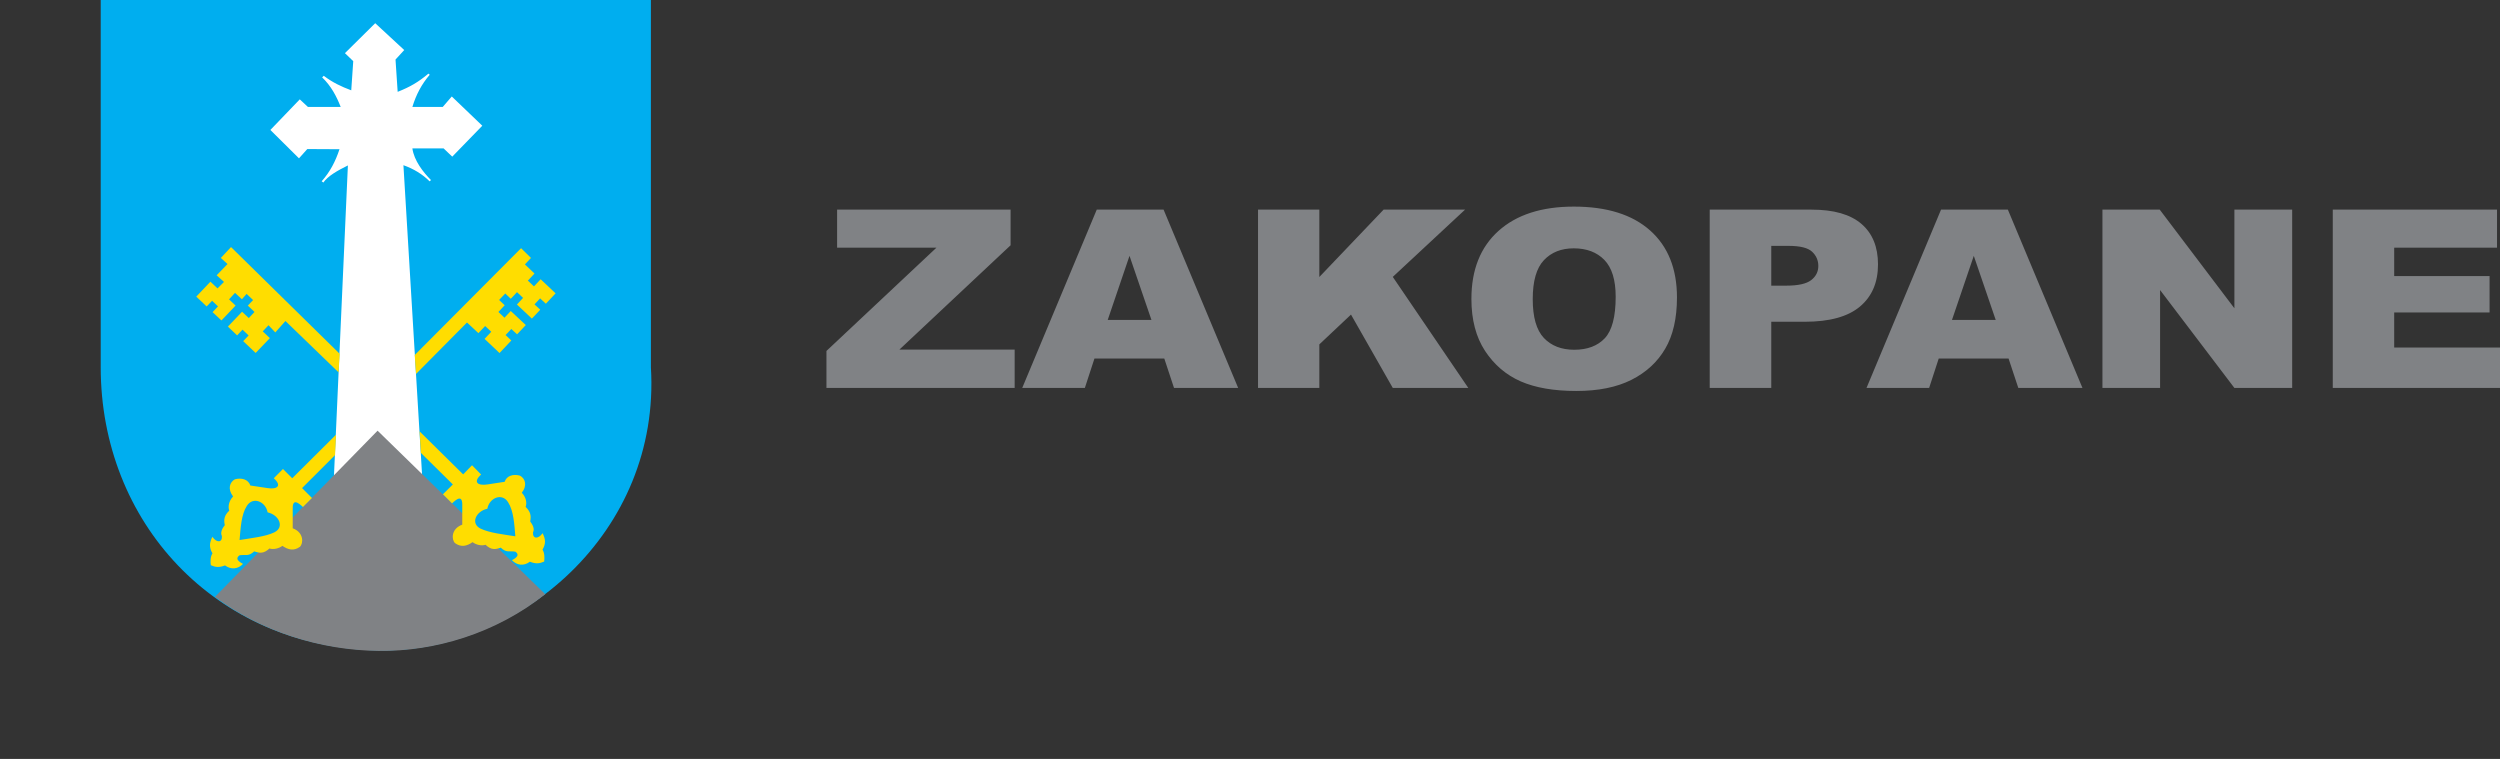 <svg width="224" height="68" viewBox="0 0 224 68" fill="none" xmlns="http://www.w3.org/2000/svg">
<rect x="0" y="0" width="224" height="68" fill="#333333" stroke="none"/>
<g clip-path="url(#clip0)">
<path fill-rule="evenodd" clip-rule="evenodd" d="M9.024 0H58.321V32.907C59.216 47.672 46.521 58.541 33.833 58.276C19.205 57.968 9.024 46.734 9.024 32.907V0Z" fill="#00AEEF"/>
<path fill-rule="evenodd" clip-rule="evenodd" d="M29.896 43.227L31.171 14.823C30.24 15.282 29.374 15.776 28.972 16.355L28.822 16.241C29.567 15.403 30.047 14.494 30.419 13.37L27.534 13.355L26.789 14.186L24.225 11.644L26.86 8.902L27.591 9.582H30.526C30.154 8.63 29.674 7.713 28.865 6.933L29.009 6.79C29.774 7.377 30.569 7.757 31.472 8.093L31.651 5.48L30.906 4.763L33.62 2.079L36.219 4.484L35.438 5.336L35.631 8.229C36.763 7.778 37.486 7.355 38.388 6.596L38.503 6.697C37.772 7.549 37.278 8.494 36.949 9.582H39.67L40.479 8.644L43.214 11.265L40.522 14.036L39.748 13.298H36.949C37.099 14.386 37.915 15.432 38.617 16.134L38.496 16.248C37.844 15.604 37.071 15.131 36.147 14.802L37.844 42.984L29.896 43.227Z" fill="white"/>
<path fill-rule="evenodd" clip-rule="evenodd" d="M33.831 38.589L48.852 53.239C44.449 56.747 38.979 58.387 33.902 58.322C28.647 58.265 23.298 56.539 19.26 53.482L33.831 38.589Z" fill="#808285"/>
<path fill-rule="evenodd" clip-rule="evenodd" d="M20.7 22.138L19.784 23.112L20.385 23.657L19.412 24.666L20.07 25.261L19.49 25.84L18.853 25.239L17.585 26.578L18.516 27.458L19.003 26.95L19.533 27.451L19.046 27.967L19.841 28.712L21.108 27.38L20.521 26.821L21.058 26.241L21.674 26.814L22.096 26.334L22.677 26.886L22.204 27.38L22.805 27.953L22.29 28.497L21.689 27.931L20.421 29.263L21.245 30.05L21.731 29.535L22.275 30.058L21.789 30.566L22.906 31.625L24.18 30.294L23.543 29.692L24.058 29.141L24.667 29.785L25.576 28.762L30.338 33.365L30.438 31.704L20.7 22.138Z" fill="#FFDD00"/>
<path fill-rule="evenodd" clip-rule="evenodd" d="M46.689 22.238L47.577 23.111L47.033 23.692L47.892 24.508L47.297 25.145L47.842 25.66L48.443 25.023L49.782 26.283L48.909 27.214L48.393 26.734L47.892 27.271L48.407 27.751L47.656 28.546L46.316 27.285L46.868 26.691L46.324 26.176L45.765 26.77L45.271 26.297L44.72 26.877L45.221 27.35L44.656 27.952L45.2 28.467L45.765 27.866L47.111 29.126L46.331 29.956L45.815 29.477L45.3 30.021L45.815 30.507L44.756 31.632L43.417 30.364L44.018 29.727L43.467 29.212L42.865 29.849L41.842 28.896L37.274 33.508L37.159 31.811L46.689 22.238Z" fill="#FFDD00"/>
<path fill-rule="evenodd" clip-rule="evenodd" d="M30.022 40.775L30.108 38.949L26.184 42.851L25.353 42.02L24.53 42.851C25.303 43.545 24.816 43.868 23.972 43.732L22.432 43.502C22.246 42.944 21.637 42.786 21.05 42.944C20.592 43.188 20.363 43.81 20.886 44.483C20.499 44.891 20.413 45.407 20.542 45.751C20.112 46.166 20.026 46.531 20.141 47.054C19.919 47.333 19.719 47.712 19.883 48.035C19.926 48.629 19.411 48.658 19.031 48.099C18.745 48.665 18.738 49.059 19.038 49.581C18.838 49.882 18.845 50.34 18.888 50.641C19.289 50.82 19.618 50.87 20.162 50.662C20.699 51.056 21.308 51.006 21.773 50.526C21.329 50.29 21.064 50.039 21.465 49.753C22.003 49.667 22.26 49.889 22.776 49.402C23.277 49.567 23.621 49.624 24.143 49.145C24.508 49.259 24.988 49.145 25.303 48.908C25.826 49.266 26.327 49.388 26.872 48.994C27.186 48.708 27.251 47.712 26.227 47.333V45.686C26.177 44.619 26.707 45.02 27.143 45.428L27.952 44.619L27.065 43.732L30.022 40.775ZM21.465 48.386C21.559 47.319 21.616 46.101 22.117 45.328C22.668 44.455 23.807 44.941 23.979 45.908C24.995 46.13 25.525 47.233 24.58 47.698C23.778 48.085 22.554 48.206 21.465 48.386Z" fill="#FFDD00"/>
<path fill-rule="evenodd" clip-rule="evenodd" d="M37.71 40.578L37.596 38.652L41.498 42.504L42.293 41.688L43.109 42.518C42.336 43.22 42.83 43.535 43.675 43.406L45.214 43.17C45.4 42.611 46.002 42.454 46.589 42.618C47.047 42.862 47.276 43.477 46.753 44.151C47.147 44.559 47.226 45.074 47.097 45.418C47.527 45.841 47.613 46.198 47.505 46.721C47.72 47.008 47.928 47.387 47.756 47.702C47.713 48.296 48.236 48.325 48.615 47.774C48.901 48.332 48.909 48.726 48.608 49.249C48.808 49.55 48.794 50.015 48.758 50.315C48.35 50.494 48.028 50.545 47.477 50.33C46.94 50.731 46.338 50.673 45.866 50.194C46.31 49.965 46.581 49.707 46.174 49.428C45.636 49.342 45.379 49.557 44.87 49.07C44.362 49.242 44.018 49.292 43.503 48.812C43.138 48.934 42.651 48.812 42.343 48.576C41.82 48.941 41.312 49.056 40.768 48.662C40.46 48.375 40.388 47.387 41.419 47.008V45.354C41.462 44.287 40.94 44.688 40.503 45.103L39.686 44.287L40.575 43.406L37.71 40.578ZM46.174 48.053C46.087 46.993 46.023 45.769 45.522 44.996C44.978 44.122 43.832 44.616 43.667 45.583C42.651 45.797 42.121 46.907 43.066 47.366C43.868 47.752 45.085 47.881 46.174 48.053Z" fill="#FFDD00"/>
</g>
<path d="M75.005 18.783H90.549V21.976L80.584 31.326H90.913V34.76H74.05V31.445L83.903 22.194H75.005V18.783ZM104.32 32.123H98.063L97.202 34.76H91.591L98.269 18.783H104.257L110.94 34.76H105.192L104.32 32.123ZM103.17 28.666L101.204 22.923L99.251 28.666H103.17ZM112.719 18.783H118.212V24.82L123.971 18.783H131.27L124.794 24.809L131.56 34.76H124.794L121.049 28.186L118.212 30.857V34.76H112.719V18.783ZM131.838 26.78C131.838 24.173 132.648 22.143 134.262 20.692C135.881 19.238 138.131 18.512 141.016 18.512C143.975 18.512 146.254 19.227 147.856 20.655C149.453 22.079 150.256 24.081 150.256 26.651C150.256 28.518 149.905 30.051 149.204 31.244C148.506 32.438 147.496 33.368 146.176 34.034C144.851 34.7 143.209 35.031 141.236 35.031C139.232 35.031 137.573 34.745 136.257 34.172C134.945 33.595 133.882 32.688 133.062 31.445C132.246 30.203 131.838 28.649 131.838 26.78ZM137.333 26.803C137.333 28.417 137.664 29.575 138.33 30.281C138.996 30.984 139.906 31.338 141.052 31.338C142.232 31.338 143.147 30.992 143.793 30.303C144.439 29.611 144.765 28.372 144.765 26.587C144.765 25.082 144.426 23.984 143.751 23.289C143.077 22.597 142.162 22.251 141.004 22.251C139.898 22.251 139.008 22.6 138.338 23.308C137.668 24.01 137.333 25.177 137.333 26.803ZM153.19 18.783H162.318C164.305 18.783 165.794 19.208 166.783 20.06C167.773 20.908 168.269 22.12 168.269 23.686C168.269 25.3 167.731 26.562 166.651 27.469C165.571 28.376 163.924 28.829 161.71 28.829H158.705V34.76H153.19V18.783ZM158.705 25.594H160.051C161.11 25.594 161.85 25.431 162.282 25.099C162.708 24.769 162.922 24.344 162.922 23.831C162.922 23.329 162.736 22.902 162.364 22.555C161.996 22.206 161.296 22.031 160.271 22.031H158.705V25.594ZM179.967 32.123H173.71L172.85 34.76H167.239L173.917 18.783H179.905L186.588 34.76H180.84L179.967 32.123ZM178.816 28.666L176.852 22.923L174.897 28.666H178.816ZM188.379 18.783H193.512L200.202 27.622V18.783H205.379V34.76H200.202L193.544 25.989V34.76H188.379V18.783ZM209.016 18.783H223.732V22.194H214.52V24.735H223.066V27.994H214.52V31.14H224V34.76H209.016V18.783Z" fill="#808285"/>
<defs>
<clipPath id="clip0">
<rect width="67.57" height="67.57" fill="white"/>
</clipPath>
</defs>
</svg>
